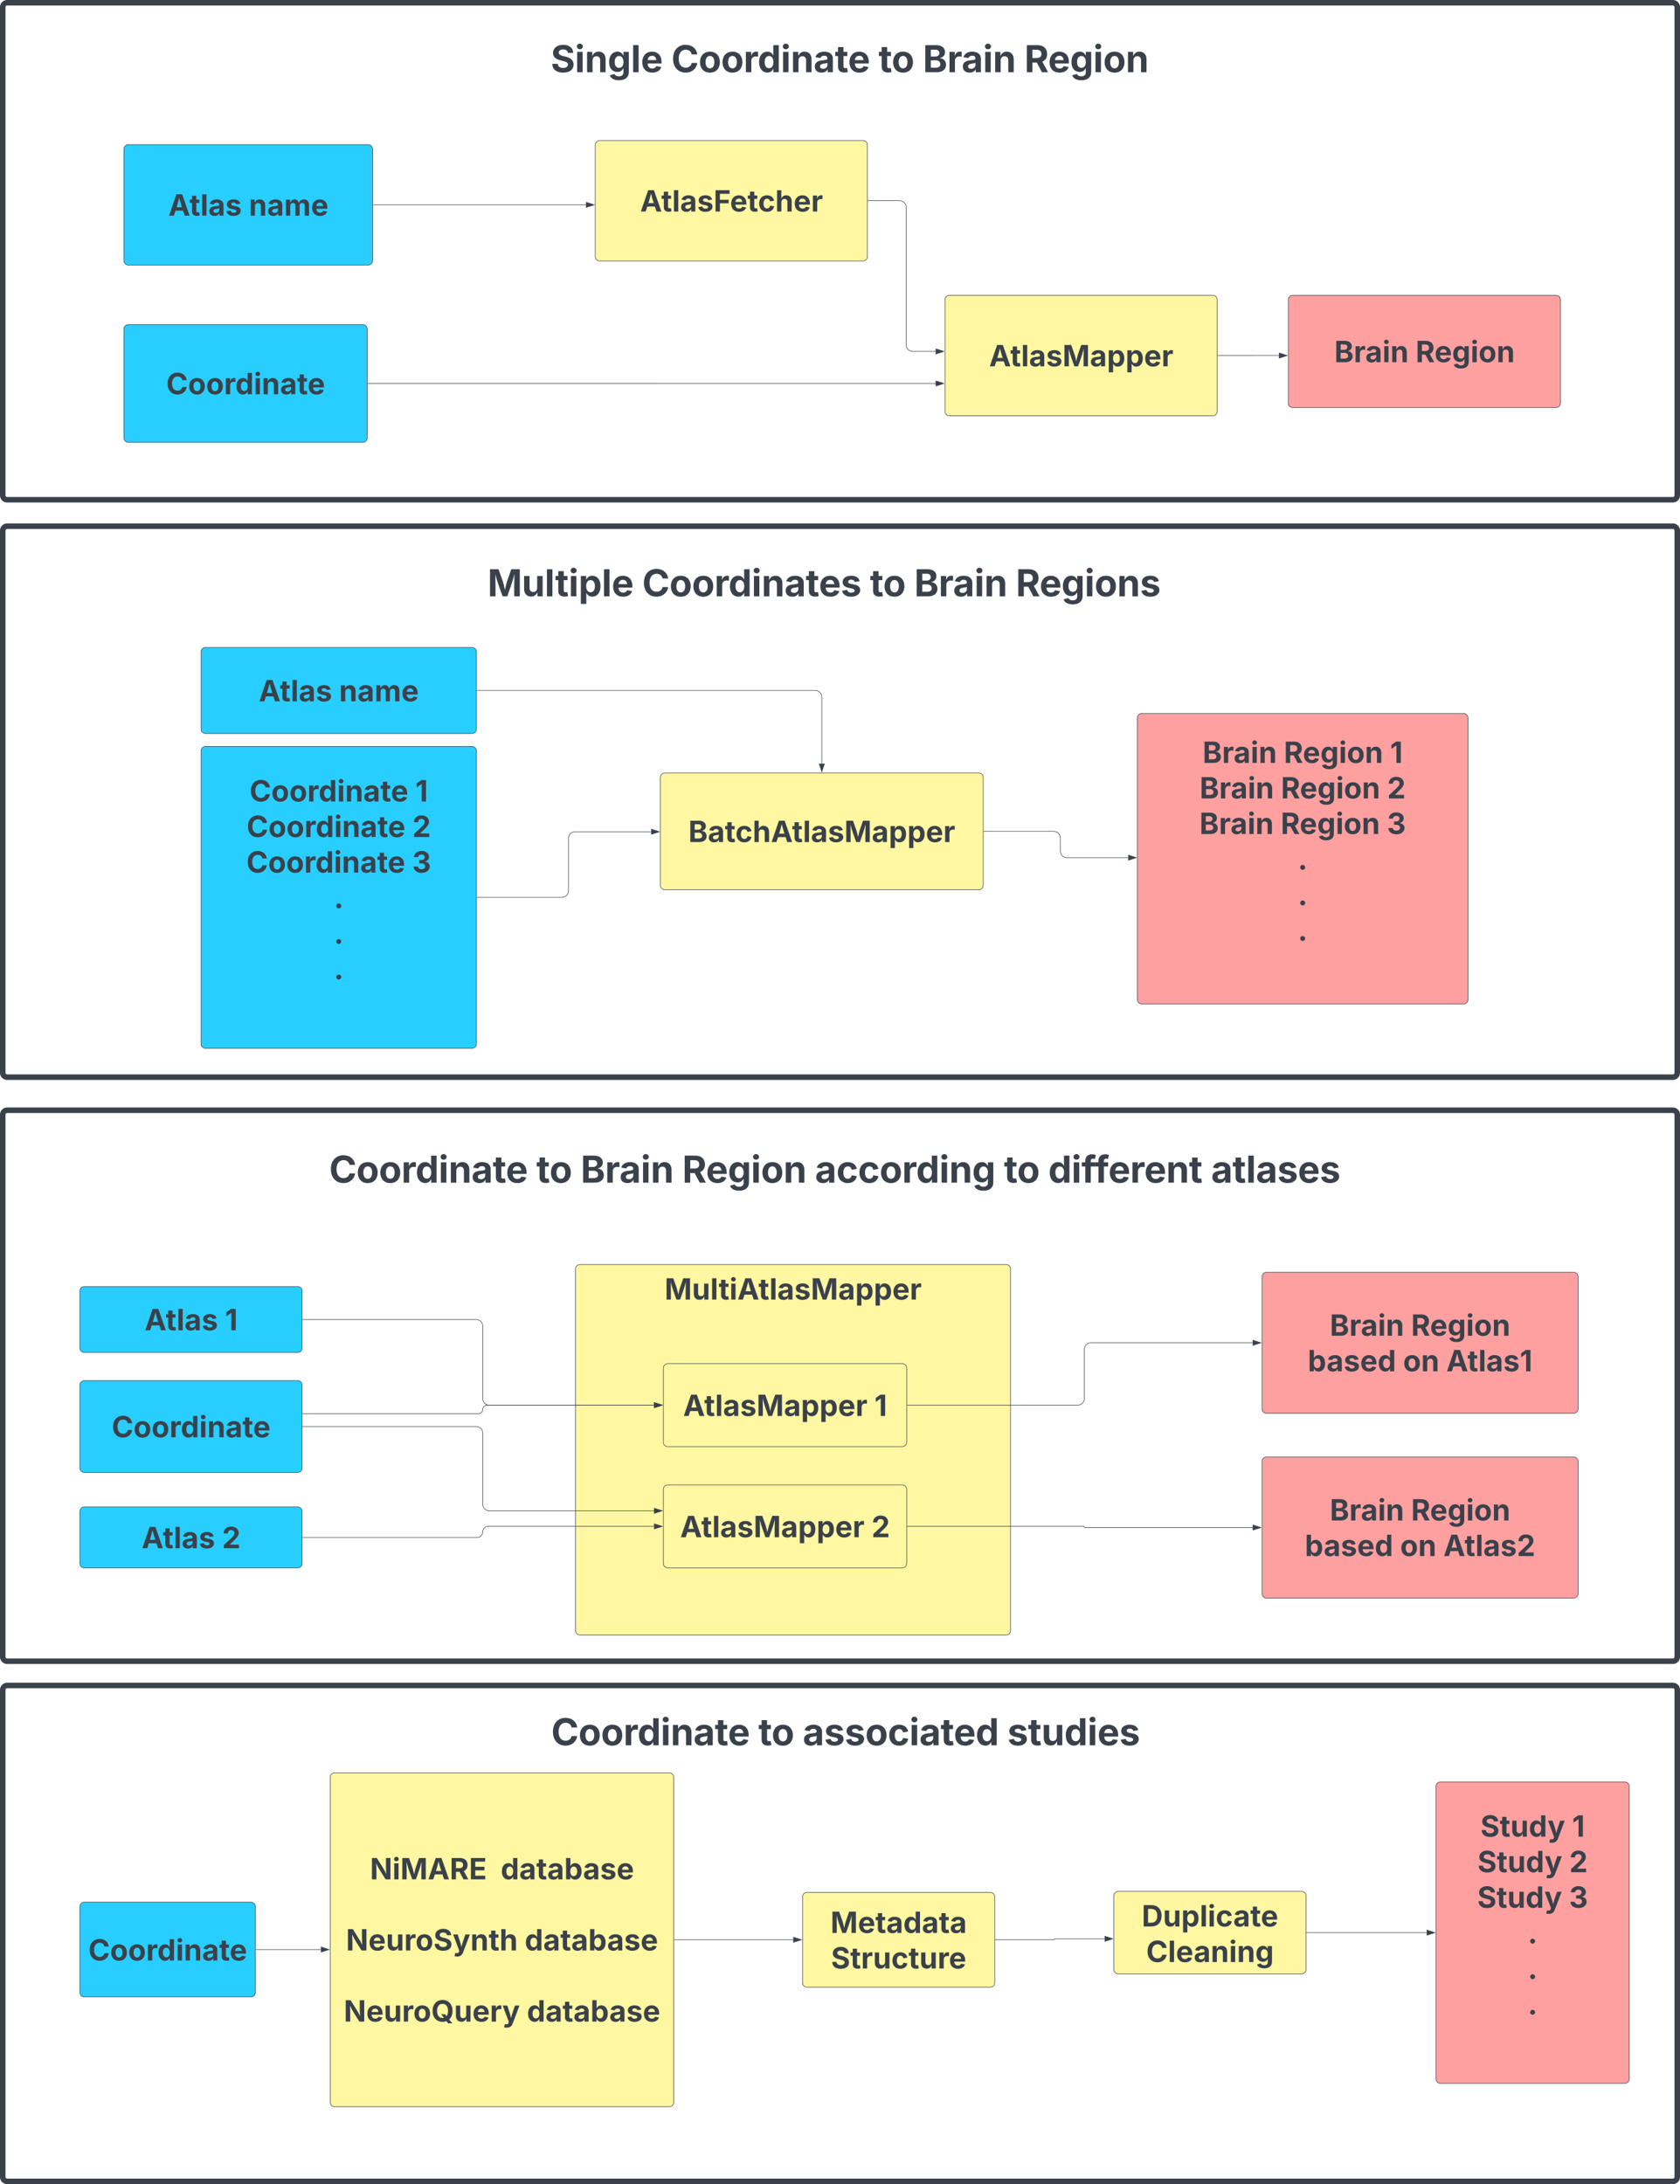 <svg xmlns="http://www.w3.org/2000/svg" xmlns:xlink="http://www.w3.org/1999/xlink" xmlns:lucid="lucid" width="3050" height="3964"><g transform="translate(-3835 -1385)" lucid:page-tab-id="0_0"><path d="M3840 1398a8 8 0 0 1 8-8h3024a8 8 0 0 1 8 8v886a8 8 0 0 1-8 8H3848a8 8 0 0 1-8-8z" stroke="#3a414a" stroke-width="10" fill-opacity="0"/><path d="M4060 1982.12a8 8 0 0 1 8-8h425.65a8 8 0 0 1 8 8v197.74a8 8 0 0 1-8 8H4068a8 8 0 0 1-8-8z" stroke="#3a414a" fill="#28ceff"/><use xlink:href="#a" transform="matrix(1,0,0,1,4072,1986.117) translate(64.846 114.401)"/><path d="M5550.58 1928.95a8 8 0 0 1 8-8h478.1a8 8 0 0 1 8 8v202.62a8 8 0 0 1-8 8h-478.1a8 8 0 0 1-8-8z" stroke="#3a414a" fill="#fff7a1"/><use xlink:href="#b" transform="matrix(1,0,0,1,5562.581,1932.954) translate(68.156 116.901)"/><path d="M4915.7 1648a8 8 0 0 1 8-8h478.1a8 8 0 0 1 8 8v202.62a8 8 0 0 1-8 8h-478.1a8 8 0 0 1-8-8z" stroke="#3a414a" fill="#fff7a1"/><use xlink:href="#c" transform="matrix(1,0,0,1,4927.704,1652) translate(69.536 116.901)"/><path d="M4060 1655.45a8 8 0 0 1 8-8h435.37a8 8 0 0 1 8 8v202.62a8 8 0 0 1-8 8H4068a8 8 0 0 1-8-8z" stroke="#3a414a" fill="#28ceff"/><use xlink:href="#d" transform="matrix(1,0,0,1,4072,1659.453) translate(68.727 116.901)"/><use xlink:href="#e" transform="matrix(1,0,0,1,4072,1659.453) translate(214.664 116.901)"/><path d="M6173.84 1928.95a8 8 0 0 1 8-8h478.1a8 8 0 0 1 8 8v187.7a8 8 0 0 1-8 8h-478.1a8 8 0 0 1-8-8z" stroke="#3a414a" fill="#ffa0a0"/><use xlink:href="#f" transform="matrix(1,0,0,1,6185.835,1932.954) translate(71.633 109.401)"/><use xlink:href="#g" transform="matrix(1,0,0,1,6185.835,1932.954) translate(219.159 109.401)"/><path d="M4502.65 2081h523.45a.02.02 0 0 0 .02-.03.02.02 0 0 1 .02-.02h507.56" stroke="#3a414a" fill="none"/><path d="M4502.67 2081.47h-.52v-.95h.52z" stroke="#3a414a" stroke-width=".05" fill="#3a414a"/><path d="M5548.46 2080.95l-14.26 4.64v-9.28z" stroke="#3a414a" fill="#3a414a"/><path d="M4512.37 1756.76H4898.83" stroke="#3a414a" fill="none"/><path d="M4512.4 1757.24h-.53v-.95h.52z" stroke="#3a414a" stroke-width=".05" fill="#3a414a"/><path d="M4913.6 1756.76l-14.28 4.63v-9.28z" stroke="#3a414a" fill="#3a414a"/><path d="M5410.8 1749.3h57.4a12 12 0 0 1 12 12v249.5a12 12 0 0 0 12 12h41.5" stroke="#3a414a" fill="none"/><path d="M5410.82 1749.78h-.5v-.95h.5z" stroke="#3a414a" stroke-width=".05" fill="#3a414a"/><path d="M5548.46 2022.8l-14.26 4.65v-9.27z" stroke="#3a414a" fill="#3a414a"/><path d="M6045.68 2030.26h63.57l.02-.02h47.68" stroke="#3a414a" fill="none"/><path d="M6045.7 2030.74h-.52v-.95h.52z" stroke="#3a414a" stroke-width=".05" fill="#3a414a"/><path d="M6171.72 2030.24l-14.27 4.64v-9.27z" stroke="#3a414a" fill="#3a414a"/><path d="M3980 1424.87a8 8 0 0 1 8-8h2778.48a8 8 0 0 1 8 8v133.18a8 8 0 0 1-8 8H3988a8 8 0 0 1-8-8z" fill="none"/><use xlink:href="#h" transform="matrix(1,0,0,1,3980,1416.865) translate(854.906 99.251)"/><use xlink:href="#i" transform="matrix(1,0,0,1,3980,1416.865) translate(1073.818 99.251)"/><use xlink:href="#j" transform="matrix(1,0,0,1,3980,1416.865) translate(1449.99 99.251)"/><use xlink:href="#k" transform="matrix(1,0,0,1,3980,1416.865) translate(1530.426 99.251)"/><use xlink:href="#l" transform="matrix(1,0,0,1,3980,1416.865) translate(1714.834 99.251)"/><path d="M3840 2348a8 8 0 0 1 8-8h3024a8 8 0 0 1 8 8v984a8 8 0 0 1-8 8H3848a8 8 0 0 1-8-8z" stroke="#3a414a" stroke-width="10" fill-opacity="0"/><path d="M4200 2747.8a8 8 0 0 1 8-8h484a8 8 0 0 1 8 8v531.75a8 8 0 0 1-8 8h-484a8 8 0 0 1-8-8z" stroke="#3a414a" fill="#28ceff"/><use xlink:href="#m" transform="matrix(1,0,0,1,4212,2751.809) translate(76.034 87.807)"/><use xlink:href="#n" transform="matrix(1,0,0,1,4212,2751.809) translate(376.971 87.807)"/><use xlink:href="#m" transform="matrix(1,0,0,1,4212,2751.809) translate(70.734 152.339)"/><use xlink:href="#o" transform="matrix(1,0,0,1,4212,2751.809) translate(371.672 152.339)"/><use xlink:href="#m" transform="matrix(1,0,0,1,4212,2751.809) translate(70.318 216.87)"/><use xlink:href="#p" transform="matrix(1,0,0,1,4212,2751.809) translate(371.255 216.87)"/><use xlink:href="#q" transform="matrix(1,0,0,1,4212,2751.809) translate(229.094 281.401)"/><use xlink:href="#q" transform="matrix(1,0,0,1,4212,2751.809) translate(229.094 345.932)"/><use xlink:href="#q" transform="matrix(1,0,0,1,4212,2751.809) translate(229.094 410.464)"/><use xlink:href="#r" transform="matrix(1,0,0,1,4212,2751.809) translate(238 474.995)"/><path d="M5034 2795.86a8 8 0 0 1 8-8h570a8 8 0 0 1 8 8v195.95a8 8 0 0 1-8 8h-570a8 8 0 0 1-8-8z" stroke="#3a414a" fill="#fff7a1"/><use xlink:href="#s" transform="matrix(1,0,0,1,5046.013,2799.864) translate(38.734 113.401)"/><path d="M4701 3013.68h154a12 12 0 0 0 12-12v-95.13a12 12 0 0 1 12-12h138.13" stroke="#3a414a" fill="none"/><path d="M4701 3014.15h-.5v-.95h.5z" stroke="#3a414a" stroke-width=".05" fill="#3a414a"/><path d="M5031.9 2894.55l-14.27 4.64v-9.28z" stroke="#3a414a" fill="#3a414a"/><path d="M5900 2687.8a8 8 0 0 1 8-8h584a8 8 0 0 1 8 8v511.42a8 8 0 0 1-8 8h-584a8 8 0 0 1-8-8z" stroke="#3a414a" fill="#ffa0a0"/><use xlink:href="#f" transform="matrix(1,0,0,1,5912,2691.809) translate(106.32 77.807)"/><use xlink:href="#t" transform="matrix(1,0,0,1,5912,2691.809) translate(253.846 77.807)"/><use xlink:href="#u" transform="matrix(1,0,0,1,5912,2691.809) translate(446.685 77.807)"/><use xlink:href="#f" transform="matrix(1,0,0,1,5912,2691.809) translate(101.021 142.339)"/><use xlink:href="#t" transform="matrix(1,0,0,1,5912,2691.809) translate(248.547 142.339)"/><use xlink:href="#v" transform="matrix(1,0,0,1,5912,2691.809) translate(441.385 142.339)"/><use xlink:href="#f" transform="matrix(1,0,0,1,5912,2691.809) translate(100.604 206.87)"/><use xlink:href="#t" transform="matrix(1,0,0,1,5912,2691.809) translate(248.13 206.87)"/><use xlink:href="#w" transform="matrix(1,0,0,1,5912,2691.809) translate(440.969 206.87)"/><use xlink:href="#x" transform="matrix(1,0,0,1,5912,2691.809) translate(279.094 271.401)"/><use xlink:href="#x" transform="matrix(1,0,0,1,5912,2691.809) translate(279.094 335.932)"/><use xlink:href="#x" transform="matrix(1,0,0,1,5912,2691.809) translate(279.094 400.464)"/><use xlink:href="#r" transform="matrix(1,0,0,1,5912,2691.809) translate(288 464.995)"/><path d="M5621 2893.84h127a12 12 0 0 1 12 12v23.77a12 12 0 0 0 12 12h111.12" stroke="#3a414a" fill="none"/><path d="M5621 2894.3h-.5v-.94h.5z" stroke="#3a414a" stroke-width=".05" fill="#3a414a"/><path d="M5897.88 2941.6l-14.26 4.65v-9.27z" stroke="#3a414a" fill="#3a414a"/><path d="M4200 2568a8 8 0 0 1 8-8h484a8 8 0 0 1 8 8v140.23a8 8 0 0 1-8 8h-484a8 8 0 0 1-8-8z" stroke="#3a414a" fill="#28ceff"/><use xlink:href="#d" transform="matrix(1,0,0,1,4212,2572) translate(92.727 85.901)"/><use xlink:href="#e" transform="matrix(1,0,0,1,4212,2572) translate(238.664 85.901)"/><path d="M4701 2638.12h614a12 12 0 0 1 12 12v120.86" stroke="#3a414a" fill="none"/><path d="M4701 2638.6h-.5v-.96h.5z" stroke="#3a414a" stroke-width=".05" fill="#3a414a"/><path d="M5327 2785.75l-4.63-14.27h9.27z" stroke="#3a414a" fill="#3a414a"/><path d="M4220 2397.53a8 8 0 0 1 8-8h2205.9a8 8 0 0 1 8 8v90.6a8 8 0 0 1-8 8H4228a8 8 0 0 1-8-8z" fill="none"/><use xlink:href="#y" transform="matrix(1,0,0,1,4220,2389.526) translate(500.16 77.751)"/><use xlink:href="#z" transform="matrix(1,0,0,1,4220,2389.526) translate(780.889 77.751)"/><use xlink:href="#j" transform="matrix(1,0,0,1,4220,2389.526) translate(1194.398 77.751)"/><use xlink:href="#k" transform="matrix(1,0,0,1,4220,2389.526) translate(1274.835 77.751)"/><use xlink:href="#A" transform="matrix(1,0,0,1,4220,2389.526) translate(1459.242 77.751)"/><path d="M3840 3408a8 8 0 0 1 8-8h3024a8 8 0 0 1 8 8v984a8 8 0 0 1-8 8H3848a8 8 0 0 1-8-8z" stroke="#3a414a" stroke-width="10" fill-opacity="0"/><path d="M3980 3728a8 8 0 0 1 8-8h387.53a8 8 0 0 1 8 8v103.64a8 8 0 0 1-8 8H3988a8 8 0 0 1-8-8z" stroke="#3a414a" fill="#28ceff"/><use xlink:href="#d" transform="matrix(1,0,0,1,3992,3732) translate(105.534 67.401)"/><use xlink:href="#B" transform="matrix(1,0,0,1,3992,3732) translate(251.471 67.401)"/><path d="M3980 4128a8 8 0 0 1 8-8h387.53a8 8 0 0 1 8 8v94.55a8 8 0 0 1-8 8H3988a8 8 0 0 1-8-8z" stroke="#3a414a" fill="#28ceff"/><use xlink:href="#d" transform="matrix(1,0,0,1,3992,4132) translate(100.234 62.901)"/><use xlink:href="#C" transform="matrix(1,0,0,1,3992,4132) translate(246.172 62.901)"/><path d="M4880 3688a8 8 0 0 1 8-8h773.68a8 8 0 0 1 8 8v656.4a8 8 0 0 1-8 8H4888a8 8 0 0 1-8-8z" stroke="#3a414a" fill="#fff7a1"/><use xlink:href="#D" transform="matrix(1,0,0,1,4892,3692) translate(149.602 51.667)"/><path d="M5039.35 3868a8 8 0 0 1 8-8h425.72a8 8 0 0 1 8 8v134.5a8 8 0 0 1-8 8h-425.72a8 8 0 0 1-8-8z" stroke="#3a414a" fill="#fff7a1"/><use xlink:href="#E" transform="matrix(1,0,0,1,5051.345,3872) translate(23.844 82.901)"/><use xlink:href="#B" transform="matrix(1,0,0,1,5051.345,3872) translate(371.161 82.901)"/><path d="M4384.53 3779.82h314.9a12 12 0 0 1 12 12v131.43a12 12 0 0 0 12 12h299.03" stroke="#3a414a" fill="none"/><path d="M4384.54 3780.3h-.5v-.95h.5z" stroke="#3a414a" stroke-width=".05" fill="#3a414a"/><path d="M5037.23 3935.25l-14.27 4.63v-9.27z" stroke="#3a414a" fill="#3a414a"/><path d="M6126.17 3702.15a8 8 0 0 1 8-8H6692a8 8 0 0 1 8 8V3942a8 8 0 0 1-8 8h-557.83a8 8 0 0 1-8-8z" stroke="#3a414a" fill="#ffa0a0"/><use xlink:href="#F" transform="matrix(1,0,0,1,6138.168,3706.151) translate(111.133 103.135)"/><use xlink:href="#G" transform="matrix(1,0,0,1,6138.168,3706.151) translate(258.659 103.135)"/><use xlink:href="#H" transform="matrix(1,0,0,1,6138.168,3706.151) translate(71.081 167.667)"/><use xlink:href="#I" transform="matrix(1,0,0,1,6138.168,3706.151) translate(244.076 167.667)"/><use xlink:href="#J" transform="matrix(1,0,0,1,6138.168,3706.151) translate(322.617 167.667)"/><path d="M6126.17 4037.45a8 8 0 0 1 8-8H6692a8 8 0 0 1 8 8v239.85a8 8 0 0 1-8 8h-557.83a8 8 0 0 1-8-8z" stroke="#3a414a" fill="#ffa0a0"/><use xlink:href="#F" transform="matrix(1,0,0,1,6138.168,4041.446) translate(111.133 103.135)"/><use xlink:href="#K" transform="matrix(1,0,0,1,6138.168,4041.446) translate(258.659 103.135)"/><use xlink:href="#L" transform="matrix(1,0,0,1,6138.168,4041.446) translate(65.781 167.667)"/><use xlink:href="#M" transform="matrix(1,0,0,1,6138.168,4041.446) translate(238.776 167.667)"/><use xlink:href="#N" transform="matrix(1,0,0,1,6138.168,4041.446) translate(317.318 167.667)"/><path d="M3980 3898.74a8 8 0 0 1 8-8h387.53a8 8 0 0 1 8 8v150.57a8 8 0 0 1-8 8H3988a8 8 0 0 1-8-8z" stroke="#3a414a" fill="#28ceff"/><use xlink:href="#O" transform="matrix(1,0,0,1,3992,3902.741) translate(45.846 90.901)"/><path d="M4384.53 4175.28h316.9a10 10 0 0 0 10-10.02 10 10 0 0 1 10.02-10h301" stroke="#3a414a" fill="none"/><path d="M4384.54 4175.75h-.5v-.95h.5z" stroke="#3a414a" stroke-width=".05" fill="#3a414a"/><path d="M5037.23 4155.25l-14.27 4.63v-9.27z" stroke="#3a414a" fill="#3a414a"/><path d="M5039.35 4088a8 8 0 0 1 8-8h425.72a8 8 0 0 1 8 8v134.5a8 8 0 0 1-8 8h-425.72a8 8 0 0 1-8-8z" stroke="#3a414a" fill="#fff7a1"/><g><use xlink:href="#E" transform="matrix(1,0,0,1,5051.345,4092) translate(18.544 82.901)"/><use xlink:href="#C" transform="matrix(1,0,0,1,5051.345,4092) translate(365.862 82.901)"/></g><path d="M5482.07 3935.25h309.55a12 12 0 0 0 12-12v-89.17a12 12 0 0 1 12-12h293.66" stroke="#3a414a" fill="none"/><path d="M5482.1 3935.72h-.53v-.95h.52z" stroke="#3a414a" stroke-width=".05" fill="#3a414a"/><path d="M6124.05 3822.08l-14.27 4.63v-9.26z" stroke="#3a414a" fill="#3a414a"/><path d="M5482.07 4155.25h320.5a1.06 1.06 0 0 1 1.05 1.06 1.06 1.06 0 0 0 1.06 1.07h304.6" stroke="#3a414a" fill="none"/><path d="M5482.1 4155.72h-.53v-.95h.52z" stroke="#3a414a" stroke-width=".05" fill="#3a414a"/><path d="M6124.05 4157.37l-14.27 4.64v-9.26z" stroke="#3a414a" fill="#3a414a"/><path d="M3943.4 3463.72a8 8 0 0 1 8-8h2797.2a8 8 0 0 1 8 8v86.7a8 8 0 0 1-8 8H3951.4a8 8 0 0 1-8-8z" fill="none"/><g><use xlink:href="#P" transform="matrix(1,0,0,1,3943.387,3455.723) translate(489.194 75.751)"/><use xlink:href="#Q" transform="matrix(1,0,0,1,3943.387,3455.723) translate(865.366 75.751)"/><use xlink:href="#k" transform="matrix(1,0,0,1,3943.387,3455.723) translate(945.802 75.751)"/><use xlink:href="#R" transform="matrix(1,0,0,1,3943.387,3455.723) translate(1130.21 75.751)"/><use xlink:href="#S" transform="matrix(1,0,0,1,3943.387,3455.723) translate(1371.258 75.751)"/><use xlink:href="#j" transform="matrix(1,0,0,1,3943.387,3455.723) translate(1714.324 75.751)"/><use xlink:href="#T" transform="matrix(1,0,0,1,3943.387,3455.723) translate(1794.76 75.751)"/><use xlink:href="#U" transform="matrix(1,0,0,1,3943.387,3455.723) translate(2090.366 75.751)"/></g><path d="M4384.53 3974.03h314.9a12 12 0 0 1 12 12V4115a12 12 0 0 0 12 12h299.03" stroke="#3a414a" fill="none"/><path d="M4384.54 3974.5h-.5v-.95h.5z" stroke="#3a414a" stroke-width=".05" fill="#3a414a"/><path d="M5037.23 4127l-14.27 4.64v-9.28z" stroke="#3a414a" fill="#3a414a"/><path d="M4384.53 3950.78h319.14a7.76 7.76 0 0 0 7.77-7.77 7.76 7.76 0 0 1 7.76-7.75h303.26" stroke="#3a414a" fill="none"/><path d="M4384.54 3951.25h-.5v-.95h.5z" stroke="#3a414a" stroke-width=".05" fill="#3a414a"/><path d="M5037.23 3935.25l-14.27 4.63v-9.27z" stroke="#3a414a" fill="#3a414a"/><path d="M3840 4452a8 8 0 0 1 8-8h3024a8 8 0 0 1 8 8v884a8 8 0 0 1-8 8H3848a8 8 0 0 1-8-8z" stroke="#3a414a" stroke-width="10" fill-opacity="0"/><path d="M4259.05 4496a8 8 0 0 1 8-8h2205.9a8 8 0 0 1 8 8v47.45a8 8 0 0 1-8 8h-2205.9a8 8 0 0 1-8-8z" fill="none"/><g><use xlink:href="#P" transform="matrix(1,0,0,1,4259.045,4488) translate(576.723 64.583)"/><use xlink:href="#Q" transform="matrix(1,0,0,1,4259.045,4488) translate(952.895 64.583)"/><use xlink:href="#V" transform="matrix(1,0,0,1,4259.045,4488) translate(1033.331 64.583)"/><use xlink:href="#W" transform="matrix(1,0,0,1,4259.045,4488) translate(1404.88 64.583)"/></g><path d="M3980 4845.3a8 8 0 0 1 8-8h302.7a8 8 0 0 1 8 8v156.02a8 8 0 0 1-8 8H3988a8 8 0 0 1-8-8z" stroke="#3a414a" fill="#28ceff"/><g><use xlink:href="#O" transform="matrix(1,0,0,1,3992,4849.304) translate(3.346 93.901)"/></g><path d="M4434.46 4610.52a8 8 0 0 1 8-8h607.7a8 8 0 0 1 8 8v590a8 8 0 0 1-8 8h-607.7a8 8 0 0 1-8-8z" stroke="#3a414a" fill="#fff7a1"/><g><use xlink:href="#X" transform="matrix(1,0,0,1,4446.459,4614.522) translate(60.312 181.339)"/><use xlink:href="#Y" transform="matrix(1,0,0,1,4446.459,4614.522) translate(297.604 181.339)"/><use xlink:href="#Z" transform="matrix(1,0,0,1,4446.459,4614.522) translate(300 245.87)"/><use xlink:href="#aa" transform="matrix(1,0,0,1,4446.459,4614.522) translate(16.719 310.401)"/><use xlink:href="#Y" transform="matrix(1,0,0,1,4446.459,4614.522) translate(341.198 310.401)"/><use xlink:href="#Z" transform="matrix(1,0,0,1,4446.459,4614.522) translate(300 374.932)"/><use xlink:href="#ab" transform="matrix(1,0,0,1,4446.459,4614.522) translate(12.734 439.464)"/><use xlink:href="#ac" transform="matrix(1,0,0,1,4446.459,4614.522) translate(345.182 439.464)"/></g><path d="M5292.04 4827.5a8 8 0 0 1 8-8h332.88a8 8 0 0 1 8 8v156.03a8 8 0 0 1-8 8h-332.88a8 8 0 0 1-8-8z" stroke="#3a414a" fill="#fff7a1"/><g><use xlink:href="#ad" transform="matrix(1,0,0,1,5304.038,4831.507) translate(38.724 61.635)"/><use xlink:href="#ae" transform="matrix(1,0,0,1,5304.038,4831.507) translate(39.661 126.167)"/></g><path d="M5857.26 4825.74a8 8 0 0 1 8-8h332.88a8 8 0 0 1 8 8v133.73a8 8 0 0 1-8 8h-332.88a8 8 0 0 1-8-8z" stroke="#3a414a" fill="#fff7a1"/><g><use xlink:href="#af" transform="matrix(1,0,0,1,5869.261,4829.739) translate(38.555 51.667)"/><use xlink:href="#ag" transform="matrix(1,0,0,1,5869.261,4829.739) translate(46.641 116.198)"/></g><path d="M6441.98 4627.12a8 8 0 0 1 8-8h334.82a8 8 0 0 1 8 8v530.97a8 8 0 0 1-8 8h-334.82a8 8 0 0 1-8-8z" stroke="#3a414a" fill="#ffa0a0"/><g><use xlink:href="#ah" transform="matrix(1,0,0,1,6453.975,4631.12) translate(68.721 87.307)"/><use xlink:href="#n" transform="matrix(1,0,0,1,6453.975,4631.12) translate(235.284 87.307)"/><use xlink:href="#ah" transform="matrix(1,0,0,1,6453.975,4631.12) translate(63.422 151.839)"/><use xlink:href="#o" transform="matrix(1,0,0,1,6453.975,4631.12) translate(229.984 151.839)"/><use xlink:href="#ah" transform="matrix(1,0,0,1,6453.975,4631.12) translate(63.005 216.37)"/><use xlink:href="#p" transform="matrix(1,0,0,1,6453.975,4631.12) translate(229.568 216.37)"/><use xlink:href="#q" transform="matrix(1,0,0,1,6453.975,4631.12) translate(154.594 280.901)"/><use xlink:href="#q" transform="matrix(1,0,0,1,6453.975,4631.12) translate(154.594 345.432)"/><use xlink:href="#q" transform="matrix(1,0,0,1,6453.975,4631.12) translate(154.594 409.964)"/><use xlink:href="#r" transform="matrix(1,0,0,1,6453.975,4631.12) translate(163.5 474.495)"/></g><path d="M4299.7 4923.3h117.88" stroke="#3a414a" fill="none"/><path d="M4299.72 4923.8h-.5v-.96h.5z" stroke="#3a414a" stroke-width=".05" fill="#3a414a"/><path d="M4432.34 4923.3l-14.27 4.65v-9.27z" stroke="#3a414a" fill="#3a414a"/><path d="M5059.15 4905.52h216" stroke="#3a414a" fill="none"/><path d="M5059.17 4906h-.52v-.96h.52z" stroke="#3a414a" stroke-width=".05" fill="#3a414a"/><path d="M5289.92 4905.52l-14.27 4.63v-9.27z" stroke="#3a414a" fill="#3a414a"/><path d="M5641.92 4905.52h106.3a.88.88 0 0 0 .87-.9.88.88 0 0 1 .87-.87h90.4" stroke="#3a414a" fill="none"/><path d="M5641.93 4906h-.5v-.96h.5z" stroke="#3a414a" stroke-width=".05" fill="#3a414a"/><path d="M5855.14 4903.75l-14.26 4.64v-9.28z" stroke="#3a414a" fill="#3a414a"/><path d="M6207.14 4892.6h217.95" stroke="#3a414a" fill="none"/><path d="M6207.16 4893.08h-.52v-.95h.52z" stroke="#3a414a" stroke-width=".05" fill="#3a414a"/><path d="M6439.86 4892.6l-14.27 4.64v-9.27z" stroke="#3a414a" fill="#3a414a"/><defs><path fill="#3a414a" d="M786 20C389 20 94-260 94-744c0-487 299-766 692-766 339 0 597 194 641 529h-309c-28-162-156-258-326-258-233 0-388 179-388 495 0 323 157 493 387 493 170 0 298-97 328-259h309c-34 277-266 530-642 530" id="ai"/><path fill="#3a414a" d="M628 22C291 22 81-210 81-554c0-346 210-578 547-578 336 0 547 232 547 578 0 344-211 576-547 576zm0-236c160 0 242-146 242-341 0-197-82-341-242-341S387-753 387-555c0 195 81 341 241 341" id="aj"/><path fill="#3a414a" d="M128 0v-1118h290v195h12c54-169 184-238 367-200v268c-27-8-86-15-130-15-138 0-239 95-239 234V0H128" id="ak"/><path fill="#3a414a" d="M537 19C279 19 81-185 81-557c0-382 206-575 454-575 190 0 278 113 318 202h10v-560h300V0H868v-179h-15C812-89 719 19 537 19zm92-241c153 0 240-134 240-336 0-203-86-334-240-334-158 0-240 138-240 334 0 197 84 336 240 336" id="al"/><path fill="#3a414a" d="M128 0v-1118h300V0H128zm150-1264c-91 0-165-68-165-154 0-85 74-154 165-154 90 0 165 69 165 154 0 86-75 154-165 154" id="am"/><path fill="#3a414a" d="M428-647V0H128v-1118h283l4 231c63-156 176-245 348-245 232 0 384 159 384 421V0H847v-659c0-139-76-222-202-222-128 0-217 86-217 234" id="an"/><path fill="#3a414a" d="M440 22C227 22 68-92 68-313c0-250 202-322 422-343 195-21 271-24 271-105 0-95-63-149-175-149-116 0-187 57-211 129l-275-46c57-194 237-305 487-305 240 0 474 108 474 379V0H777v-155h-10C713-51 605 22 440 22zm85-211c140 0 238-93 238-211v-121c-37 26-156 42-222 51-111 16-185 59-185 149 0 87 70 132 169 132" id="ao"/><path fill="#3a414a" d="M683-1118v229H474v562c0 71 29 104 102 104 23 0 73-7 95-13l43 225C647 9 580 16 520 16 296 16 174-96 174-301v-588H20v-229h154v-266h300v266h209" id="ap"/><path fill="#3a414a" d="M633 22C291 22 81-200 81-553c0-345 210-579 537-579 292 0 525 185 525 567v84H378c7 183 109 277 260 277 105 0 184-46 216-132l272 51C1071-99 893 22 633 22zM380-669h474c-15-146-94-237-233-237-143 0-229 99-241 237" id="aq"/><g id="a"><use transform="matrix(0.026,0,0,0.026,0,0)" xlink:href="#ai"/><use transform="matrix(0.026,0,0,0.026,39.453,0)" xlink:href="#aj"/><use transform="matrix(0.026,0,0,0.026,72.161,0)" xlink:href="#aj"/><use transform="matrix(0.026,0,0,0.026,104.87,0)" xlink:href="#ak"/><use transform="matrix(0.026,0,0,0.026,125.286,0)" xlink:href="#al"/><use transform="matrix(0.026,0,0,0.026,158.906,0)" xlink:href="#am"/><use transform="matrix(0.026,0,0,0.026,173.359,0)" xlink:href="#an"/><use transform="matrix(0.026,0,0,0.026,206.563,0)" xlink:href="#ao"/><use transform="matrix(0.026,0,0,0.026,237.526,0)" xlink:href="#ap"/><use transform="matrix(0.026,0,0,0.026,256.536,0)" xlink:href="#aq"/></g><path fill="#3a414a" d="M49 0l509-1490h400L1480 0h-339l-115-346H497L386 0H49zm524-585h374c-75-213-124-402-192-666-66 268-110 453-182 666" id="ar"/><path fill="#3a414a" d="M428-1490V0H128v-1490h300" id="as"/><path fill="#3a414a" d="M572 22C302 22 117-98 78-306l279-48c29 105 101 156 224 156 114 0 185-48 185-115 0-118-228-130-337-155-215-49-322-150-322-317 0-215 187-347 470-347 265 0 424 116 466 298l-266 47c-24-76-87-130-196-130-98 0-174 46-174 113 0 56 38 95 144 117l201 40c216 44 320 143 320 302 0 220-207 367-500 367" id="at"/><path fill="#3a414a" d="M135 0v-1490h468l242 684c30 94 76 293 111 455 34-161 80-360 110-455l238-684h470V0h-307c0-447-3-765 11-1227-122 503-246 788-395 1227H826C676-435 552-717 427-1215c15 453 11 775 11 1215H135" id="au"/><path fill="#3a414a" d="M128 418v-1536h295v188h14c41-89 129-202 319-202 248 0 453 193 453 575 0 372-197 576-455 576-183 0-275-108-317-198h-9v597H128zm534-640c156 0 240-139 240-336 0-196-83-334-240-334-154 0-241 131-241 334 0 202 88 336 241 336" id="av"/><g id="b"><use transform="matrix(0.026,0,0,0.026,0,0)" xlink:href="#ar"/><use transform="matrix(0.026,0,0,0.026,38.359,0)" xlink:href="#ap"/><use transform="matrix(0.026,0,0,0.026,58.021,0)" xlink:href="#as"/><use transform="matrix(0.026,0,0,0.026,72.474,0)" xlink:href="#ao"/><use transform="matrix(0.026,0,0,0.026,103.438,0)" xlink:href="#at"/><use transform="matrix(0.026,0,0,0.026,133.307,0)" xlink:href="#au"/><use transform="matrix(0.026,0,0,0.026,182.995,0)" xlink:href="#ao"/><use transform="matrix(0.026,0,0,0.026,213.958,0)" xlink:href="#av"/><use transform="matrix(0.026,0,0,0.026,247.578,0)" xlink:href="#av"/><use transform="matrix(0.026,0,0,0.026,281.198,0)" xlink:href="#aq"/><use transform="matrix(0.026,0,0,0.026,312.969,0)" xlink:href="#ak"/></g><path fill="#3a414a" d="M135 0v-1490h980v253H440v416h609v249H440V0H135" id="aw"/><path fill="#3a414a" d="M628 22C291 22 81-210 81-554c0-346 210-578 547-578 265 0 455 142 497 372l-279 52c-25-116-99-188-215-188-160 0-244 139-244 341 0 200 84 341 244 341 116 0 193-74 217-195l279 51C1085-123 896 22 628 22" id="ax"/><path fill="#3a414a" d="M428-647V0H128v-1490h294v586c65-146 175-228 341-228 232 0 385 159 385 421V0H847v-659c0-139-76-222-202-222-128 0-217 86-217 234" id="ay"/><g id="c"><use transform="matrix(0.026,0,0,0.026,0,0)" xlink:href="#ar"/><use transform="matrix(0.026,0,0,0.026,38.359,0)" xlink:href="#ap"/><use transform="matrix(0.026,0,0,0.026,58.021,0)" xlink:href="#as"/><use transform="matrix(0.026,0,0,0.026,72.474,0)" xlink:href="#ao"/><use transform="matrix(0.026,0,0,0.026,103.438,0)" xlink:href="#at"/><use transform="matrix(0.026,0,0,0.026,133.307,0)" xlink:href="#aw"/><use transform="matrix(0.026,0,0,0.026,163.073,0)" xlink:href="#aq"/><use transform="matrix(0.026,0,0,0.026,194.844,0)" xlink:href="#ap"/><use transform="matrix(0.026,0,0,0.026,213.854,0)" xlink:href="#ax"/><use transform="matrix(0.026,0,0,0.026,245.234,0)" xlink:href="#ay"/><use transform="matrix(0.026,0,0,0.026,278.438,0)" xlink:href="#aq"/><use transform="matrix(0.026,0,0,0.026,310.208,0)" xlink:href="#ak"/></g><g id="d"><use transform="matrix(0.026,0,0,0.026,0,0)" xlink:href="#ar"/><use transform="matrix(0.026,0,0,0.026,38.359,0)" xlink:href="#ap"/><use transform="matrix(0.026,0,0,0.026,58.021,0)" xlink:href="#as"/><use transform="matrix(0.026,0,0,0.026,72.474,0)" xlink:href="#ao"/><use transform="matrix(0.026,0,0,0.026,103.438,0)" xlink:href="#at"/></g><path fill="#3a414a" d="M128 0v-1118h278l12 217c60-163 185-234 319-234 143 0 236 81 288 251 63-172 205-251 359-251 205 0 357 138 357 381V0h-301v-697c0-126-76-187-177-187-114 0-184 79-184 196V0H789v-705c0-109-72-179-174-179-106 0-187 74-187 208V0H128" id="az"/><g id="e"><use transform="matrix(0.026,0,0,0.026,0,0)" xlink:href="#an"/><use transform="matrix(0.026,0,0,0.026,33.203,0)" xlink:href="#ao"/><use transform="matrix(0.026,0,0,0.026,64.167,0)" xlink:href="#az"/><use transform="matrix(0.026,0,0,0.026,112.839,0)" xlink:href="#aq"/></g><path fill="#3a414a" d="M135 0v-1490h591c327 0 492 160 492 383 0 177-115 286-268 320v15c168 8 326 140 326 361 0 236-176 411-512 411H135zm305-251h264c179 0 258-76 258-189 0-125-97-215-250-215H440v404zm0-613h241c131 0 228-74 228-194 0-109-79-183-222-183H440v377" id="aA"/><g id="f"><use transform="matrix(0.026,0,0,0.026,0,0)" xlink:href="#aA"/><use transform="matrix(0.026,0,0,0.026,35.286,0)" xlink:href="#ak"/><use transform="matrix(0.026,0,0,0.026,56.276,0)" xlink:href="#ao"/><use transform="matrix(0.026,0,0,0.026,87.24,0)" xlink:href="#am"/><use transform="matrix(0.026,0,0,0.026,101.693,0)" xlink:href="#an"/></g><path fill="#3a414a" d="M135 0v-1490h581c339 0 533 192 533 485 0 204-94 351-264 424L1302 0H964L680-532H440V0H135zm305-779h220c186 0 274-77 274-226 0-150-88-233-275-233H440v459" id="aB"/><path fill="#3a414a" d="M625 442c-280 0-454-114-503-274l258-72c28 63 97 128 243 128 153 0 246-69 246-216v-206h-23C805-108 717-16 536-16 284-16 81-191 81-561c0-378 208-571 456-571 188 0 280 113 321 202h13v-188h295V-9c0 303-226 451-541 451zm5-686c153 0 240-119 240-319 0-198-86-329-240-329-158 0-241 137-241 329 0 195 85 319 241 319" id="aC"/><g id="g"><use transform="matrix(0.026,0,0,0.026,0,0)" xlink:href="#aB"/><use transform="matrix(0.026,0,0,0.026,34.375,0)" xlink:href="#aq"/><use transform="matrix(0.026,0,0,0.026,66.146,0)" xlink:href="#aC"/><use transform="matrix(0.026,0,0,0.026,99.844,0)" xlink:href="#am"/><use transform="matrix(0.026,0,0,0.026,114.297,0)" xlink:href="#aj"/><use transform="matrix(0.026,0,0,0.026,147.005,0)" xlink:href="#an"/></g><path fill="#3a414a" d="M681 22C323 22 94-145 85-462h297c10 151 131 226 296 226 163 0 271-77 271-190 0-102-95-149-257-189l-164-41c-252-61-403-188-403-405 0-269 236-449 560-449 330 0 546 183 551 445H941c-11-119-106-188-259-188-156 0-244 72-244 172-3 156 226 185 373 221 250 61 445 186 445 436 0 271-213 446-575 446" id="aD"/><g id="h"><use transform="matrix(0.033,0,0,0.033,0,0)" xlink:href="#aD"/><use transform="matrix(0.033,0,0,0.033,43.652,0)" xlink:href="#am"/><use transform="matrix(0.033,0,0,0.033,61.719,0)" xlink:href="#an"/><use transform="matrix(0.033,0,0,0.033,103.223,0)" xlink:href="#aC"/><use transform="matrix(0.033,0,0,0.033,145.345,0)" xlink:href="#as"/><use transform="matrix(0.033,0,0,0.033,163.411,0)" xlink:href="#aq"/></g><g id="i"><use transform="matrix(0.033,0,0,0.033,0,0)" xlink:href="#ai"/><use transform="matrix(0.033,0,0,0.033,49.316,0)" xlink:href="#aj"/><use transform="matrix(0.033,0,0,0.033,90.202,0)" xlink:href="#aj"/><use transform="matrix(0.033,0,0,0.033,131.087,0)" xlink:href="#ak"/><use transform="matrix(0.033,0,0,0.033,156.608,0)" xlink:href="#al"/><use transform="matrix(0.033,0,0,0.033,198.633,0)" xlink:href="#am"/><use transform="matrix(0.033,0,0,0.033,216.699,0)" xlink:href="#an"/><use transform="matrix(0.033,0,0,0.033,258.203,0)" xlink:href="#ao"/><use transform="matrix(0.033,0,0,0.033,296.908,0)" xlink:href="#ap"/><use transform="matrix(0.033,0,0,0.033,320.671,0)" xlink:href="#aq"/></g><g id="j"><use transform="matrix(0.033,0,0,0.033,0,0)" xlink:href="#ap"/><use transform="matrix(0.033,0,0,0.033,23.763,0)" xlink:href="#aj"/></g><g id="k"><use transform="matrix(0.033,0,0,0.033,0,0)" xlink:href="#aA"/><use transform="matrix(0.033,0,0,0.033,44.108,0)" xlink:href="#ak"/><use transform="matrix(0.033,0,0,0.033,70.345,0)" xlink:href="#ao"/><use transform="matrix(0.033,0,0,0.033,109.049,0)" xlink:href="#am"/><use transform="matrix(0.033,0,0,0.033,127.116,0)" xlink:href="#an"/></g><g id="l"><use transform="matrix(0.033,0,0,0.033,0,0)" xlink:href="#aB"/><use transform="matrix(0.033,0,0,0.033,42.969,0)" xlink:href="#aq"/><use transform="matrix(0.033,0,0,0.033,82.682,0)" xlink:href="#aC"/><use transform="matrix(0.033,0,0,0.033,124.805,0)" xlink:href="#am"/><use transform="matrix(0.033,0,0,0.033,142.871,0)" xlink:href="#aj"/><use transform="matrix(0.033,0,0,0.033,183.757,0)" xlink:href="#an"/></g><g id="m"><use transform="matrix(0.026,0,0,0.026,0,0)" xlink:href="#ai"/><use transform="matrix(0.026,0,0,0.026,39.453,0)" xlink:href="#aj"/><use transform="matrix(0.026,0,0,0.026,72.161,0)" xlink:href="#aj"/><use transform="matrix(0.026,0,0,0.026,104.87,0)" xlink:href="#ak"/><use transform="matrix(0.026,0,0,0.026,125.286,0)" xlink:href="#al"/><use transform="matrix(0.026,0,0,0.026,158.906,0)" xlink:href="#am"/><use transform="matrix(0.026,0,0,0.026,173.359,0)" xlink:href="#an"/><use transform="matrix(0.026,0,0,0.026,206.563,0)" xlink:href="#ao"/><use transform="matrix(0.026,0,0,0.026,237.526,0)" xlink:href="#ap"/><use transform="matrix(0.026,0,0,0.026,256.536,0)" xlink:href="#aq"/></g><path fill="#3a414a" d="M749-1490V0H444v-1221h-10L93-980v-279l329-231h327" id="aE"/><use transform="matrix(0.026,0,0,0.026,0,0)" xlink:href="#aE" id="n"/><path fill="#3a414a" d="M124 0v-220l528-495c135-132 210-216 210-336 0-133-98-215-231-215-139 0-229 88-229 233H110c0-290 214-477 523-477 315 0 525 182 525 440 0 167-80 305-385 586L548-262v11h630V0H124" id="aF"/><use transform="matrix(0.026,0,0,0.026,0,0)" xlink:href="#aF" id="o"/><path fill="#3a414a" d="M659 20C335 20 103-159 99-418h307c5 112 113 185 254 185 147 0 250-83 250-204 0-123-105-209-278-209H494v-227h138c145 0 246-81 246-200 0-115-87-193-216-193-130 0-237 73-240 189H128c4-255 233-433 536-433 306 0 510 185 510 418 0 167-114 285-279 317v11c217 29 333 162 333 347 0 254-237 437-569 437" id="aG"/><use transform="matrix(0.026,0,0,0.026,0,0)" xlink:href="#aG" id="p"/><path fill="#3a414a" d="M342 19c-98 0-173-75-173-172s75-172 173-172 173 75 173 172S440 19 342 19" id="aH"/><use transform="matrix(0.026,0,0,0.026,0,0)" xlink:href="#aH" id="q"/><g id="s"><use transform="matrix(0.026,0,0,0.026,0,0)" xlink:href="#aA"/><use transform="matrix(0.026,0,0,0.026,35.286,0)" xlink:href="#ao"/><use transform="matrix(0.026,0,0,0.026,66.25,0)" xlink:href="#ap"/><use transform="matrix(0.026,0,0,0.026,85.26,0)" xlink:href="#ax"/><use transform="matrix(0.026,0,0,0.026,116.641,0)" xlink:href="#ay"/><use transform="matrix(0.026,0,0,0.026,149.844,0)" xlink:href="#ar"/><use transform="matrix(0.026,0,0,0.026,188.203,0)" xlink:href="#ap"/><use transform="matrix(0.026,0,0,0.026,207.865,0)" xlink:href="#as"/><use transform="matrix(0.026,0,0,0.026,222.318,0)" xlink:href="#ao"/><use transform="matrix(0.026,0,0,0.026,253.281,0)" xlink:href="#at"/><use transform="matrix(0.026,0,0,0.026,283.151,0)" xlink:href="#au"/><use transform="matrix(0.026,0,0,0.026,332.839,0)" xlink:href="#ao"/><use transform="matrix(0.026,0,0,0.026,363.802,0)" xlink:href="#av"/><use transform="matrix(0.026,0,0,0.026,397.422,0)" xlink:href="#av"/><use transform="matrix(0.026,0,0,0.026,431.042,0)" xlink:href="#aq"/><use transform="matrix(0.026,0,0,0.026,462.812,0)" xlink:href="#ak"/></g><g id="t"><use transform="matrix(0.026,0,0,0.026,0,0)" xlink:href="#aB"/><use transform="matrix(0.026,0,0,0.026,34.375,0)" xlink:href="#aq"/><use transform="matrix(0.026,0,0,0.026,66.146,0)" xlink:href="#aC"/><use transform="matrix(0.026,0,0,0.026,99.844,0)" xlink:href="#am"/><use transform="matrix(0.026,0,0,0.026,114.297,0)" xlink:href="#aj"/><use transform="matrix(0.026,0,0,0.026,147.005,0)" xlink:href="#an"/></g><use transform="matrix(0.026,0,0,0.026,0,0)" xlink:href="#aE" id="u"/><use transform="matrix(0.026,0,0,0.026,0,0)" xlink:href="#aF" id="v"/><use transform="matrix(0.026,0,0,0.026,0,0)" xlink:href="#aG" id="w"/><use transform="matrix(0.026,0,0,0.026,0,0)" xlink:href="#aH" id="x"/><path fill="#3a414a" d="M513 14c-232 0-385-159-385-421v-711h300v659c0 139 76 222 202 222 127 0 217-86 217-234v-647h301V0H864l-4-232C797-74 683 14 513 14" id="aI"/><g id="y"><use transform="matrix(0.033,0,0,0.033,0,0)" xlink:href="#au"/><use transform="matrix(0.033,0,0,0.033,62.109,0)" xlink:href="#aI"/><use transform="matrix(0.033,0,0,0.033,103.613,0)" xlink:href="#as"/><use transform="matrix(0.033,0,0,0.033,122.656,0)" xlink:href="#ap"/><use transform="matrix(0.033,0,0,0.033,147.07,0)" xlink:href="#am"/><use transform="matrix(0.033,0,0,0.033,165.137,0)" xlink:href="#av"/><use transform="matrix(0.033,0,0,0.033,207.161,0)" xlink:href="#as"/><use transform="matrix(0.033,0,0,0.033,225.228,0)" xlink:href="#aq"/></g><g id="z"><use transform="matrix(0.033,0,0,0.033,0,0)" xlink:href="#ai"/><use transform="matrix(0.033,0,0,0.033,49.316,0)" xlink:href="#aj"/><use transform="matrix(0.033,0,0,0.033,90.202,0)" xlink:href="#aj"/><use transform="matrix(0.033,0,0,0.033,131.087,0)" xlink:href="#ak"/><use transform="matrix(0.033,0,0,0.033,156.608,0)" xlink:href="#al"/><use transform="matrix(0.033,0,0,0.033,198.633,0)" xlink:href="#am"/><use transform="matrix(0.033,0,0,0.033,216.699,0)" xlink:href="#an"/><use transform="matrix(0.033,0,0,0.033,258.203,0)" xlink:href="#ao"/><use transform="matrix(0.033,0,0,0.033,296.908,0)" xlink:href="#ap"/><use transform="matrix(0.033,0,0,0.033,320.671,0)" xlink:href="#aq"/><use transform="matrix(0.033,0,0,0.033,360.384,0)" xlink:href="#at"/></g><g id="A"><use transform="matrix(0.033,0,0,0.033,0,0)" xlink:href="#aB"/><use transform="matrix(0.033,0,0,0.033,42.969,0)" xlink:href="#aq"/><use transform="matrix(0.033,0,0,0.033,82.682,0)" xlink:href="#aC"/><use transform="matrix(0.033,0,0,0.033,124.805,0)" xlink:href="#am"/><use transform="matrix(0.033,0,0,0.033,142.871,0)" xlink:href="#aj"/><use transform="matrix(0.033,0,0,0.033,183.757,0)" xlink:href="#an"/><use transform="matrix(0.033,0,0,0.033,225.26,0)" xlink:href="#at"/></g><use transform="matrix(0.026,0,0,0.026,0,0)" xlink:href="#aE" id="B"/><use transform="matrix(0.026,0,0,0.026,0,0)" xlink:href="#aF" id="C"/><g id="D"><use transform="matrix(0.026,0,0,0.026,0,0)" xlink:href="#au"/><use transform="matrix(0.026,0,0,0.026,49.688,0)" xlink:href="#aI"/><use transform="matrix(0.026,0,0,0.026,82.891,0)" xlink:href="#as"/><use transform="matrix(0.026,0,0,0.026,98.125,0)" xlink:href="#ap"/><use transform="matrix(0.026,0,0,0.026,117.656,0)" xlink:href="#am"/><use transform="matrix(0.026,0,0,0.026,132.109,0)" xlink:href="#ar"/><use transform="matrix(0.026,0,0,0.026,170.469,0)" xlink:href="#ap"/><use transform="matrix(0.026,0,0,0.026,190.13,0)" xlink:href="#as"/><use transform="matrix(0.026,0,0,0.026,204.583,0)" xlink:href="#ao"/><use transform="matrix(0.026,0,0,0.026,235.547,0)" xlink:href="#at"/><use transform="matrix(0.026,0,0,0.026,265.417,0)" xlink:href="#au"/><use transform="matrix(0.026,0,0,0.026,315.104,0)" xlink:href="#ao"/><use transform="matrix(0.026,0,0,0.026,346.068,0)" xlink:href="#av"/><use transform="matrix(0.026,0,0,0.026,379.688,0)" xlink:href="#av"/><use transform="matrix(0.026,0,0,0.026,413.307,0)" xlink:href="#aq"/><use transform="matrix(0.026,0,0,0.026,445.078,0)" xlink:href="#ak"/></g><g id="E"><use transform="matrix(0.026,0,0,0.026,0,0)" xlink:href="#ar"/><use transform="matrix(0.026,0,0,0.026,38.359,0)" xlink:href="#ap"/><use transform="matrix(0.026,0,0,0.026,58.021,0)" xlink:href="#as"/><use transform="matrix(0.026,0,0,0.026,72.474,0)" xlink:href="#ao"/><use transform="matrix(0.026,0,0,0.026,103.438,0)" xlink:href="#at"/><use transform="matrix(0.026,0,0,0.026,133.307,0)" xlink:href="#au"/><use transform="matrix(0.026,0,0,0.026,182.995,0)" xlink:href="#ao"/><use transform="matrix(0.026,0,0,0.026,213.958,0)" xlink:href="#av"/><use transform="matrix(0.026,0,0,0.026,247.578,0)" xlink:href="#av"/><use transform="matrix(0.026,0,0,0.026,281.198,0)" xlink:href="#aq"/><use transform="matrix(0.026,0,0,0.026,312.969,0)" xlink:href="#ak"/></g><g id="F"><use transform="matrix(0.026,0,0,0.026,0,0)" xlink:href="#aA"/><use transform="matrix(0.026,0,0,0.026,35.286,0)" xlink:href="#ak"/><use transform="matrix(0.026,0,0,0.026,56.276,0)" xlink:href="#ao"/><use transform="matrix(0.026,0,0,0.026,87.24,0)" xlink:href="#am"/><use transform="matrix(0.026,0,0,0.026,101.693,0)" xlink:href="#an"/></g><g id="G"><use transform="matrix(0.026,0,0,0.026,0,0)" xlink:href="#aB"/><use transform="matrix(0.026,0,0,0.026,34.375,0)" xlink:href="#aq"/><use transform="matrix(0.026,0,0,0.026,66.146,0)" xlink:href="#aC"/><use transform="matrix(0.026,0,0,0.026,99.844,0)" xlink:href="#am"/><use transform="matrix(0.026,0,0,0.026,114.297,0)" xlink:href="#aj"/><use transform="matrix(0.026,0,0,0.026,147.005,0)" xlink:href="#an"/></g><path fill="#3a414a" d="M754 19C571 19 479-89 437-179h-14V0H128v-1490h300v560h9c41-89 129-202 319-202 248 0 453 193 453 575 0 372-197 576-455 576zm-92-241c156 0 240-139 240-336 0-196-83-334-240-334-154 0-241 131-241 334 0 202 88 336 241 336" id="aJ"/><g id="H"><use transform="matrix(0.026,0,0,0.026,0,0)" xlink:href="#aJ"/><use transform="matrix(0.026,0,0,0.026,34.141,0)" xlink:href="#ao"/><use transform="matrix(0.026,0,0,0.026,65.104,0)" xlink:href="#at"/><use transform="matrix(0.026,0,0,0.026,94.974,0)" xlink:href="#aq"/><use transform="matrix(0.026,0,0,0.026,126.745,0)" xlink:href="#al"/></g><g id="I"><use transform="matrix(0.026,0,0,0.026,0,0)" xlink:href="#aj"/><use transform="matrix(0.026,0,0,0.026,32.708,0)" xlink:href="#an"/></g><g id="J"><use transform="matrix(0.026,0,0,0.026,0,0)" xlink:href="#ar"/><use transform="matrix(0.026,0,0,0.026,38.359,0)" xlink:href="#ap"/><use transform="matrix(0.026,0,0,0.026,58.021,0)" xlink:href="#as"/><use transform="matrix(0.026,0,0,0.026,72.474,0)" xlink:href="#ao"/><use transform="matrix(0.026,0,0,0.026,103.438,0)" xlink:href="#at"/><use transform="matrix(0.026,0,0,0.026,133.307,0)" xlink:href="#aE"/></g><g id="K"><use transform="matrix(0.026,0,0,0.026,0,0)" xlink:href="#aB"/><use transform="matrix(0.026,0,0,0.026,34.375,0)" xlink:href="#aq"/><use transform="matrix(0.026,0,0,0.026,66.146,0)" xlink:href="#aC"/><use transform="matrix(0.026,0,0,0.026,99.844,0)" xlink:href="#am"/><use transform="matrix(0.026,0,0,0.026,114.297,0)" xlink:href="#aj"/><use transform="matrix(0.026,0,0,0.026,147.005,0)" xlink:href="#an"/></g><g id="L"><use transform="matrix(0.026,0,0,0.026,0,0)" xlink:href="#aJ"/><use transform="matrix(0.026,0,0,0.026,34.141,0)" xlink:href="#ao"/><use transform="matrix(0.026,0,0,0.026,65.104,0)" xlink:href="#at"/><use transform="matrix(0.026,0,0,0.026,94.974,0)" xlink:href="#aq"/><use transform="matrix(0.026,0,0,0.026,126.745,0)" xlink:href="#al"/></g><g id="M"><use transform="matrix(0.026,0,0,0.026,0,0)" xlink:href="#aj"/><use transform="matrix(0.026,0,0,0.026,32.708,0)" xlink:href="#an"/></g><g id="N"><use transform="matrix(0.026,0,0,0.026,0,0)" xlink:href="#ar"/><use transform="matrix(0.026,0,0,0.026,38.359,0)" xlink:href="#ap"/><use transform="matrix(0.026,0,0,0.026,58.021,0)" xlink:href="#as"/><use transform="matrix(0.026,0,0,0.026,72.474,0)" xlink:href="#ao"/><use transform="matrix(0.026,0,0,0.026,103.438,0)" xlink:href="#at"/><use transform="matrix(0.026,0,0,0.026,133.307,0)" xlink:href="#aF"/></g><g id="O"><use transform="matrix(0.026,0,0,0.026,0,0)" xlink:href="#ai"/><use transform="matrix(0.026,0,0,0.026,39.453,0)" xlink:href="#aj"/><use transform="matrix(0.026,0,0,0.026,72.161,0)" xlink:href="#aj"/><use transform="matrix(0.026,0,0,0.026,104.87,0)" xlink:href="#ak"/><use transform="matrix(0.026,0,0,0.026,125.286,0)" xlink:href="#al"/><use transform="matrix(0.026,0,0,0.026,158.906,0)" xlink:href="#am"/><use transform="matrix(0.026,0,0,0.026,173.359,0)" xlink:href="#an"/><use transform="matrix(0.026,0,0,0.026,206.563,0)" xlink:href="#ao"/><use transform="matrix(0.026,0,0,0.026,237.526,0)" xlink:href="#ap"/><use transform="matrix(0.026,0,0,0.026,256.536,0)" xlink:href="#aq"/></g><g id="P"><use transform="matrix(0.033,0,0,0.033,0,0)" xlink:href="#ai"/><use transform="matrix(0.033,0,0,0.033,49.316,0)" xlink:href="#aj"/><use transform="matrix(0.033,0,0,0.033,90.202,0)" xlink:href="#aj"/><use transform="matrix(0.033,0,0,0.033,131.087,0)" xlink:href="#ak"/><use transform="matrix(0.033,0,0,0.033,156.608,0)" xlink:href="#al"/><use transform="matrix(0.033,0,0,0.033,198.633,0)" xlink:href="#am"/><use transform="matrix(0.033,0,0,0.033,216.699,0)" xlink:href="#an"/><use transform="matrix(0.033,0,0,0.033,258.203,0)" xlink:href="#ao"/><use transform="matrix(0.033,0,0,0.033,296.908,0)" xlink:href="#ap"/><use transform="matrix(0.033,0,0,0.033,320.671,0)" xlink:href="#aq"/></g><g id="Q"><use transform="matrix(0.033,0,0,0.033,0,0)" xlink:href="#ap"/><use transform="matrix(0.033,0,0,0.033,23.763,0)" xlink:href="#aj"/></g><g id="R"><use transform="matrix(0.033,0,0,0.033,0,0)" xlink:href="#aB"/><use transform="matrix(0.033,0,0,0.033,42.969,0)" xlink:href="#aq"/><use transform="matrix(0.033,0,0,0.033,82.682,0)" xlink:href="#aC"/><use transform="matrix(0.033,0,0,0.033,124.805,0)" xlink:href="#am"/><use transform="matrix(0.033,0,0,0.033,142.871,0)" xlink:href="#aj"/><use transform="matrix(0.033,0,0,0.033,183.757,0)" xlink:href="#an"/></g><g id="S"><use transform="matrix(0.033,0,0,0.033,0,0)" xlink:href="#ao"/><use transform="matrix(0.033,0,0,0.033,38.704,0)" xlink:href="#ax"/><use transform="matrix(0.033,0,0,0.033,77.93,0)" xlink:href="#ax"/><use transform="matrix(0.033,0,0,0.033,117.155,0)" xlink:href="#aj"/><use transform="matrix(0.033,0,0,0.033,158.04,0)" xlink:href="#ak"/><use transform="matrix(0.033,0,0,0.033,183.561,0)" xlink:href="#al"/><use transform="matrix(0.033,0,0,0.033,225.586,0)" xlink:href="#am"/><use transform="matrix(0.033,0,0,0.033,243.652,0)" xlink:href="#an"/><use transform="matrix(0.033,0,0,0.033,285.156,0)" xlink:href="#aC"/></g><path fill="#3a414a" d="M750-1118v229H516V0H217v-889H20v-229h197v-86c0-238 156-356 363-356 94 0 178 20 215 31l-54 226c-25-7-61-15-100-15-123-3-131 84-125 200h234" id="aK"/><g id="T"><use transform="matrix(0.033,0,0,0.033,0,0)" xlink:href="#al"/><use transform="matrix(0.033,0,0,0.033,42.025,0)" xlink:href="#am"/><use transform="matrix(0.033,0,0,0.033,60.091,0)" xlink:href="#aK"/><use transform="matrix(0.033,0,0,0.033,83.854,0)" xlink:href="#aK"/><use transform="matrix(0.033,0,0,0.033,108.952,0)" xlink:href="#aq"/><use transform="matrix(0.033,0,0,0.033,148.665,0)" xlink:href="#ak"/><use transform="matrix(0.033,0,0,0.033,174.186,0)" xlink:href="#aq"/><use transform="matrix(0.033,0,0,0.033,213.9,0)" xlink:href="#an"/><use transform="matrix(0.033,0,0,0.033,255.404,0)" xlink:href="#ap"/></g><g id="U"><use transform="matrix(0.033,0,0,0.033,0,0)" xlink:href="#ao"/><use transform="matrix(0.033,0,0,0.033,38.704,0)" xlink:href="#ap"/><use transform="matrix(0.033,0,0,0.033,63.281,0)" xlink:href="#as"/><use transform="matrix(0.033,0,0,0.033,81.348,0)" xlink:href="#ao"/><use transform="matrix(0.033,0,0,0.033,120.052,0)" xlink:href="#at"/><use transform="matrix(0.033,0,0,0.033,157.389,0)" xlink:href="#aq"/><use transform="matrix(0.033,0,0,0.033,197.103,0)" xlink:href="#at"/></g><g id="V"><use transform="matrix(0.033,0,0,0.033,0,0)" xlink:href="#ao"/><use transform="matrix(0.033,0,0,0.033,38.704,0)" xlink:href="#at"/><use transform="matrix(0.033,0,0,0.033,76.042,0)" xlink:href="#at"/><use transform="matrix(0.033,0,0,0.033,113.379,0)" xlink:href="#aj"/><use transform="matrix(0.033,0,0,0.033,154.264,0)" xlink:href="#ax"/><use transform="matrix(0.033,0,0,0.033,193.49,0)" xlink:href="#am"/><use transform="matrix(0.033,0,0,0.033,211.556,0)" xlink:href="#ao"/><use transform="matrix(0.033,0,0,0.033,250.26,0)" xlink:href="#ap"/><use transform="matrix(0.033,0,0,0.033,274.023,0)" xlink:href="#aq"/><use transform="matrix(0.033,0,0,0.033,313.737,0)" xlink:href="#al"/></g><g id="W"><use transform="matrix(0.033,0,0,0.033,0,0)" xlink:href="#at"/><use transform="matrix(0.033,0,0,0.033,37.337,0)" xlink:href="#ap"/><use transform="matrix(0.033,0,0,0.033,61.751,0)" xlink:href="#aI"/><use transform="matrix(0.033,0,0,0.033,103.255,0)" xlink:href="#al"/><use transform="matrix(0.033,0,0,0.033,145.28,0)" xlink:href="#am"/><use transform="matrix(0.033,0,0,0.033,163.346,0)" xlink:href="#aq"/><use transform="matrix(0.033,0,0,0.033,203.06,0)" xlink:href="#at"/></g><path fill="#3a414a" d="M135 0v-1490h340l471 754c59 97 122 210 187 365-32-387-14-721-19-1119h312V0h-341C855-382 627-689 427-1113c32 420 16 695 20 1113H135" id="aL"/><path fill="#3a414a" d="M135 0v-1490h997v253H440v360h640v249H440v375h694V0H135" id="aM"/><g id="X"><use transform="matrix(0.026,0,0,0.026,0,0)" xlink:href="#aL"/><use transform="matrix(0.026,0,0,0.026,40.651,0)" xlink:href="#am"/><use transform="matrix(0.026,0,0,0.026,55.104,0)" xlink:href="#au"/><use transform="matrix(0.026,0,0,0.026,104.792,0)" xlink:href="#ar"/><use transform="matrix(0.026,0,0,0.026,144.609,0)" xlink:href="#aB"/><use transform="matrix(0.026,0,0,0.026,179.635,0)" xlink:href="#aM"/></g><g id="Y"><use transform="matrix(0.026,0,0,0.026,0,0)" xlink:href="#al"/><use transform="matrix(0.026,0,0,0.026,33.62,0)" xlink:href="#ao"/><use transform="matrix(0.026,0,0,0.026,64.583,0)" xlink:href="#ap"/><use transform="matrix(0.026,0,0,0.026,84.375,0)" xlink:href="#ao"/><use transform="matrix(0.026,0,0,0.026,115.339,0)" xlink:href="#aJ"/><use transform="matrix(0.026,0,0,0.026,149.479,0)" xlink:href="#ao"/><use transform="matrix(0.026,0,0,0.026,180.443,0)" xlink:href="#at"/><use transform="matrix(0.026,0,0,0.026,210.312,0)" xlink:href="#aq"/></g><path fill="#3a414a" d="M120 396l69-226c123 42 245 23 254-107l8-60L31-1118h319c87 288 199 559 259 872 72-308 185-583 277-872h315L726 132c-68 181-186 294-410 294-79 0-153-13-196-30" id="aN"/><g id="aa"><use transform="matrix(0.026,0,0,0.026,0,0)" xlink:href="#aL"/><use transform="matrix(0.026,0,0,0.026,40.651,0)" xlink:href="#aq"/><use transform="matrix(0.026,0,0,0.026,72.422,0)" xlink:href="#aI"/><use transform="matrix(0.026,0,0,0.026,105.625,0)" xlink:href="#ak"/><use transform="matrix(0.026,0,0,0.026,126.042,0)" xlink:href="#aj"/><use transform="matrix(0.026,0,0,0.026,158.75,0)" xlink:href="#aD"/><use transform="matrix(0.026,0,0,0.026,193.672,0)" xlink:href="#aN"/><use transform="matrix(0.026,0,0,0.026,225.781,0)" xlink:href="#an"/><use transform="matrix(0.026,0,0,0.026,258.984,0)" xlink:href="#ap"/><use transform="matrix(0.026,0,0,0.026,278.646,0)" xlink:href="#ay"/></g><path fill="#3a414a" d="M789 20C394 20 94-260 94-744c0-487 300-766 695-766s695 279 695 766c0 264-89 467-233 597l215 271h-285L1058-29C976 3 886 20 789 20zm-94-532h261l108 139c70-83 110-208 110-371 0-321-154-495-385-495s-385 175-385 495c0 356 184 537 481 482" id="aO"/><g id="ab"><use transform="matrix(0.026,0,0,0.026,0,0)" xlink:href="#aL"/><use transform="matrix(0.026,0,0,0.026,40.651,0)" xlink:href="#aq"/><use transform="matrix(0.026,0,0,0.026,72.422,0)" xlink:href="#aI"/><use transform="matrix(0.026,0,0,0.026,105.625,0)" xlink:href="#ak"/><use transform="matrix(0.026,0,0,0.026,126.042,0)" xlink:href="#aj"/><use transform="matrix(0.026,0,0,0.026,158.75,0)" xlink:href="#aO"/><use transform="matrix(0.026,0,0,0.026,200.182,0)" xlink:href="#aI"/><use transform="matrix(0.026,0,0,0.026,233.385,0)" xlink:href="#aq"/><use transform="matrix(0.026,0,0,0.026,265.156,0)" xlink:href="#ak"/><use transform="matrix(0.026,0,0,0.026,287.708,0)" xlink:href="#aN"/></g><g id="ac"><use transform="matrix(0.026,0,0,0.026,0,0)" xlink:href="#al"/><use transform="matrix(0.026,0,0,0.026,33.62,0)" xlink:href="#ao"/><use transform="matrix(0.026,0,0,0.026,64.583,0)" xlink:href="#ap"/><use transform="matrix(0.026,0,0,0.026,84.375,0)" xlink:href="#ao"/><use transform="matrix(0.026,0,0,0.026,115.339,0)" xlink:href="#aJ"/><use transform="matrix(0.026,0,0,0.026,149.479,0)" xlink:href="#ao"/><use transform="matrix(0.026,0,0,0.026,180.443,0)" xlink:href="#at"/><use transform="matrix(0.026,0,0,0.026,210.312,0)" xlink:href="#aq"/></g><g id="ad"><use transform="matrix(0.026,0,0,0.026,0,0)" xlink:href="#au"/><use transform="matrix(0.026,0,0,0.026,49.688,0)" xlink:href="#aq"/><use transform="matrix(0.026,0,0,0.026,81.458,0)" xlink:href="#ap"/><use transform="matrix(0.026,0,0,0.026,101.25,0)" xlink:href="#ao"/><use transform="matrix(0.026,0,0,0.026,132.214,0)" xlink:href="#al"/><use transform="matrix(0.026,0,0,0.026,165.833,0)" xlink:href="#ao"/><use transform="matrix(0.026,0,0,0.026,196.797,0)" xlink:href="#ap"/><use transform="matrix(0.026,0,0,0.026,216.589,0)" xlink:href="#ao"/></g><g id="ae"><use transform="matrix(0.026,0,0,0.026,0,0)" xlink:href="#aD"/><use transform="matrix(0.026,0,0,0.026,34.922,0)" xlink:href="#ap"/><use transform="matrix(0.026,0,0,0.026,54.453,0)" xlink:href="#ak"/><use transform="matrix(0.026,0,0,0.026,76.172,0)" xlink:href="#aI"/><use transform="matrix(0.026,0,0,0.026,109.375,0)" xlink:href="#ax"/><use transform="matrix(0.026,0,0,0.026,140.755,0)" xlink:href="#ap"/><use transform="matrix(0.026,0,0,0.026,160.286,0)" xlink:href="#aI"/><use transform="matrix(0.026,0,0,0.026,193.49,0)" xlink:href="#ak"/><use transform="matrix(0.026,0,0,0.026,213.906,0)" xlink:href="#aq"/></g><path fill="#3a414a" d="M659 0H135v-1490h529c448 0 721 280 721 744 0 466-273 746-726 746zM440-263h204c287 0 437-148 437-483 0-333-150-481-435-481H440v964" id="aP"/><g id="af"><use transform="matrix(0.026,0,0,0.026,0,0)" xlink:href="#aP"/><use transform="matrix(0.026,0,0,0.026,38.516,0)" xlink:href="#aI"/><use transform="matrix(0.026,0,0,0.026,71.719,0)" xlink:href="#av"/><use transform="matrix(0.026,0,0,0.026,105.339,0)" xlink:href="#as"/><use transform="matrix(0.026,0,0,0.026,119.792,0)" xlink:href="#am"/><use transform="matrix(0.026,0,0,0.026,134.245,0)" xlink:href="#ax"/><use transform="matrix(0.026,0,0,0.026,166.146,0)" xlink:href="#ao"/><use transform="matrix(0.026,0,0,0.026,197.109,0)" xlink:href="#ap"/><use transform="matrix(0.026,0,0,0.026,216.12,0)" xlink:href="#aq"/></g><g id="ag"><use transform="matrix(0.026,0,0,0.026,0,0)" xlink:href="#ai"/><use transform="matrix(0.026,0,0,0.026,39.453,0)" xlink:href="#as"/><use transform="matrix(0.026,0,0,0.026,53.906,0)" xlink:href="#aq"/><use transform="matrix(0.026,0,0,0.026,86.198,0)" xlink:href="#ao"/><use transform="matrix(0.026,0,0,0.026,117.161,0)" xlink:href="#an"/><use transform="matrix(0.026,0,0,0.026,150.365,0)" xlink:href="#am"/><use transform="matrix(0.026,0,0,0.026,164.818,0)" xlink:href="#an"/><use transform="matrix(0.026,0,0,0.026,198.021,0)" xlink:href="#aC"/></g><g id="ah"><use transform="matrix(0.026,0,0,0.026,0,0)" xlink:href="#aD"/><use transform="matrix(0.026,0,0,0.026,34.922,0)" xlink:href="#ap"/><use transform="matrix(0.026,0,0,0.026,54.453,0)" xlink:href="#aI"/><use transform="matrix(0.026,0,0,0.026,87.656,0)" xlink:href="#al"/><use transform="matrix(0.026,0,0,0.026,121.823,0)" xlink:href="#aN"/></g></defs></g></svg>